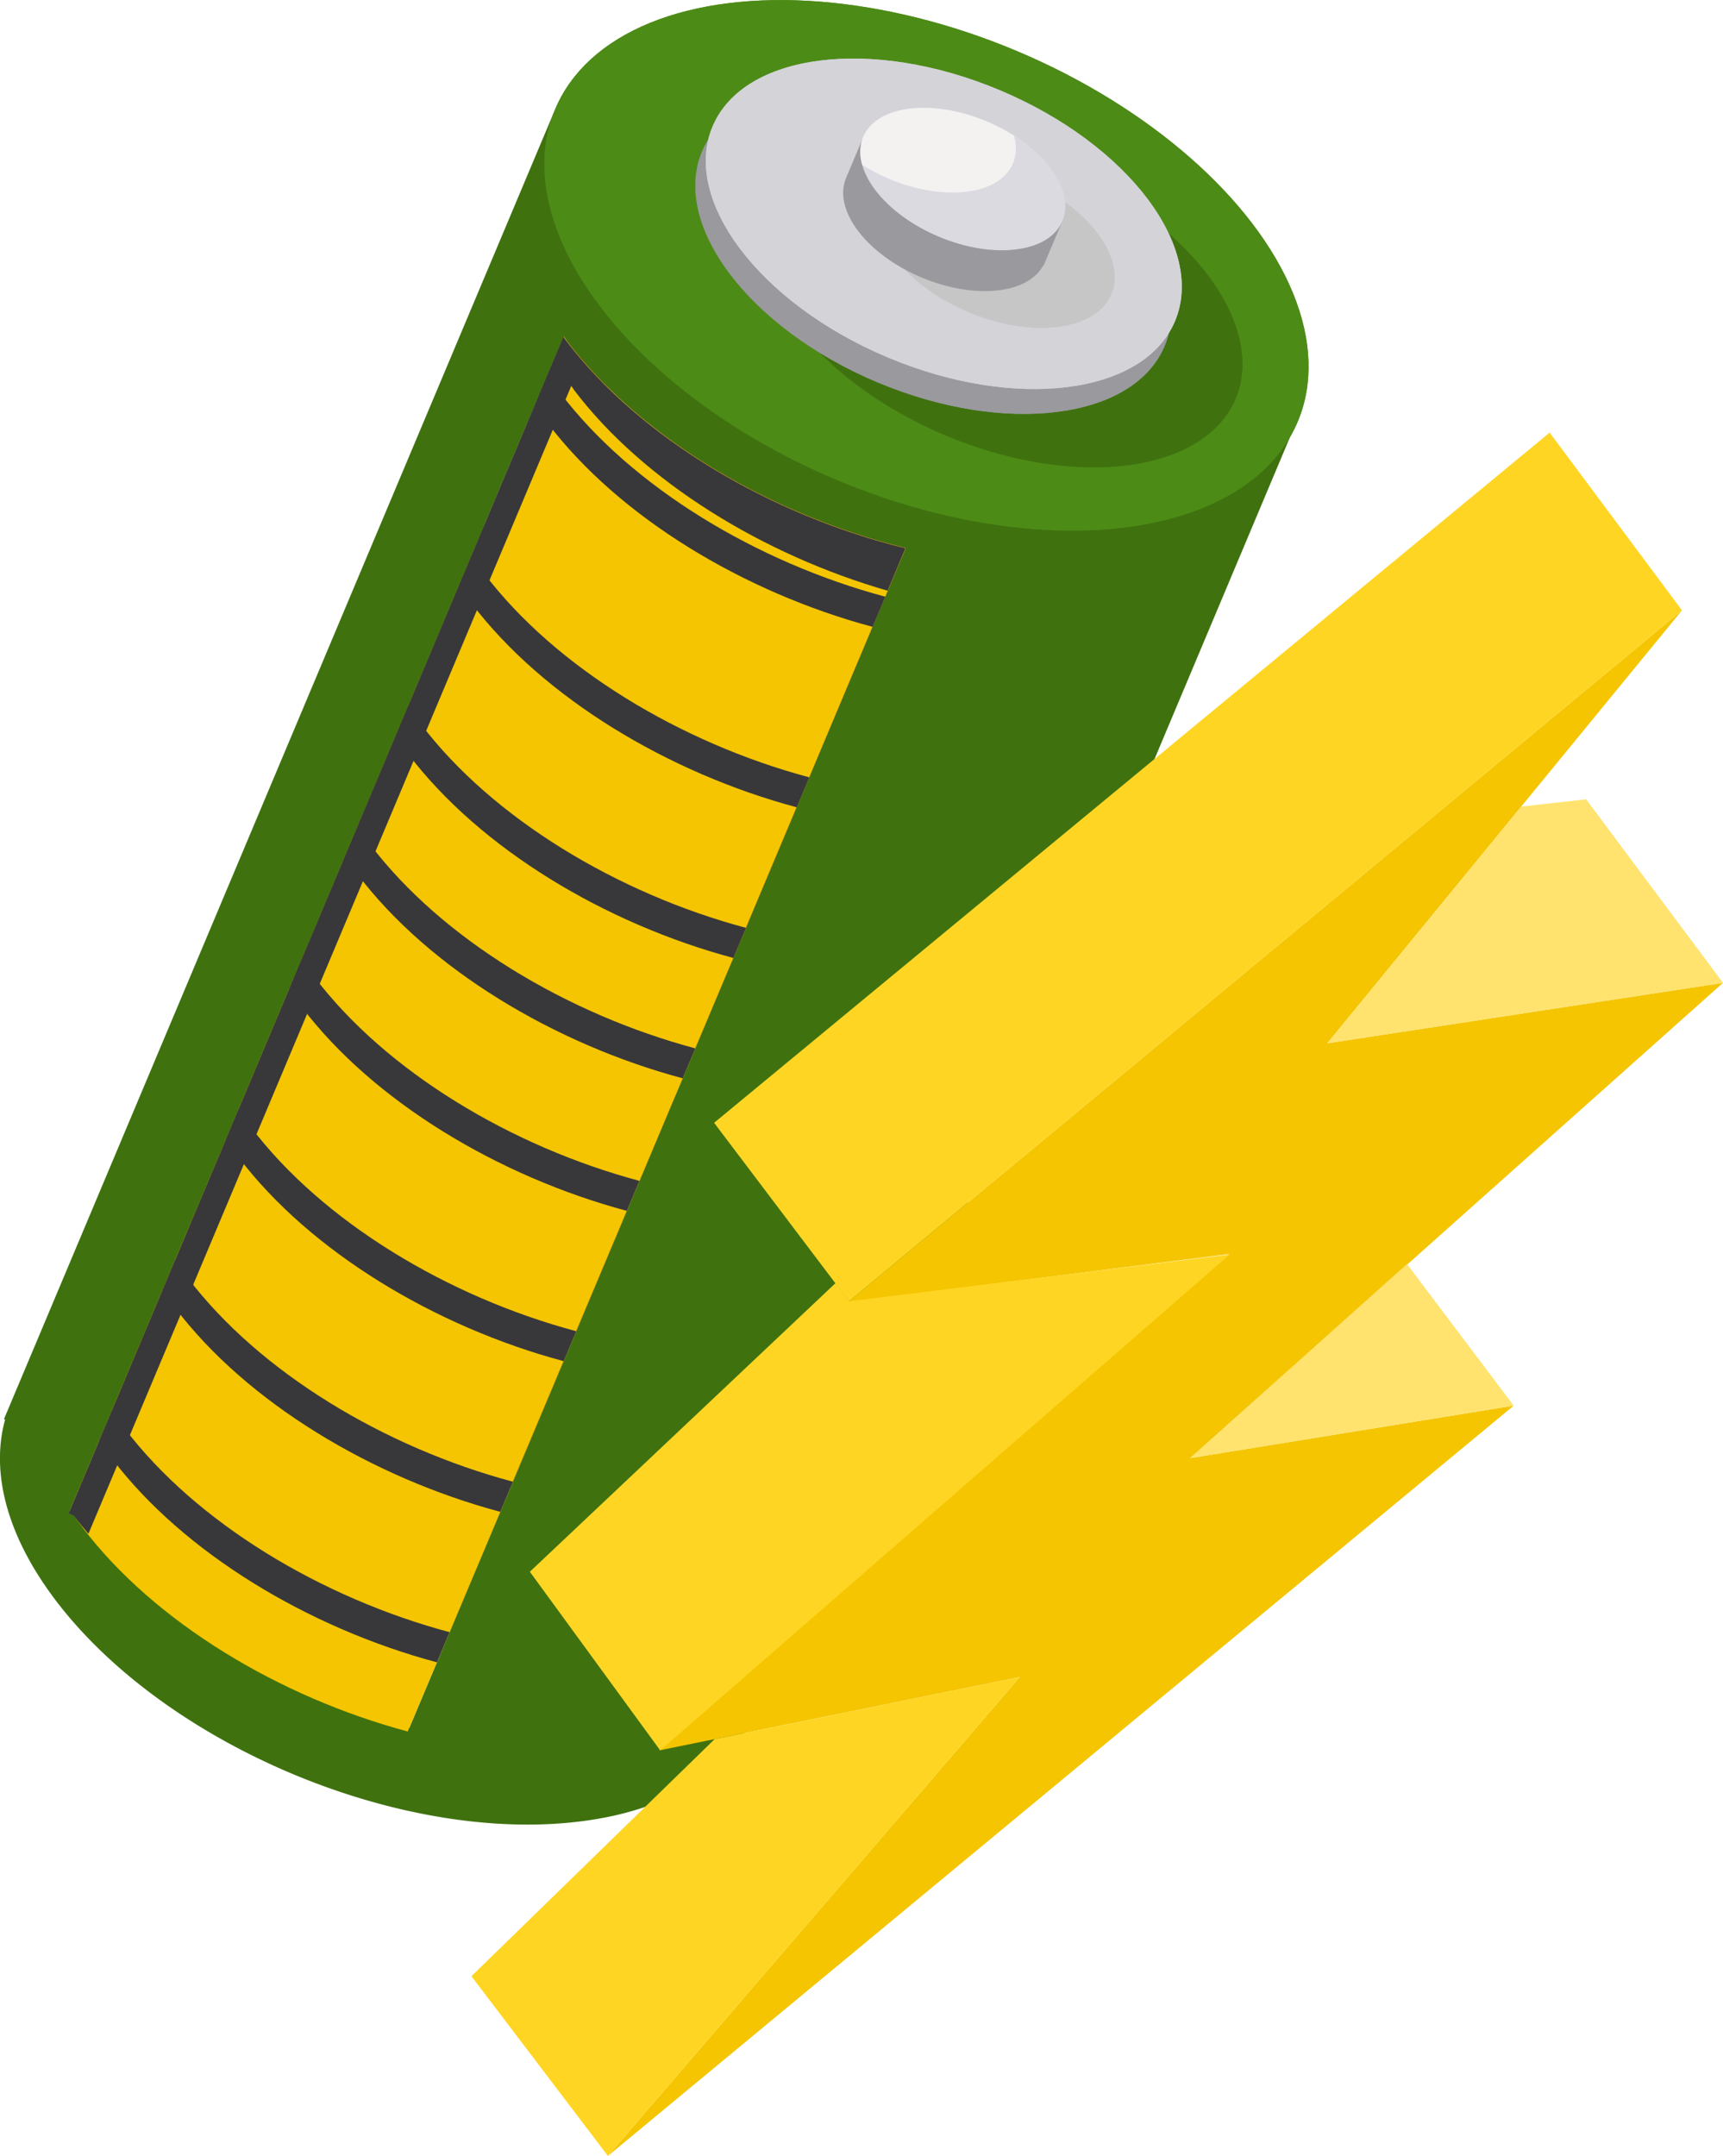 <svg id="Layer_2" data-name="Layer 2" xmlns="http://www.w3.org/2000/svg" viewBox="0 0 94.92 118.76"><defs><style>.cls-1{fill:#38383a}.cls-2{fill:#d3d3d8}.cls-3{fill:#4d8b17}.cls-4{fill:#dbdae1}.cls-5{fill:#3f720f}.cls-6{fill:#f4f1f1}.cls-7{fill:#9a999e}.cls-8{fill:#ffe36e}.cls-9{fill:#f4c500}.cls-11{fill:#c6c6c6}.cls-12{fill:#ffd524}</style></defs><g id="Layer_5" data-name="Layer 5"><path class="cls-5" d="M41.09 95.32a7.2 7.2 0 0 0 .71-1.69l29.42-69.92c-1.49 2.59-4.59 4.44-9.09 5.01-9.93 1.25-22.88-4.2-28.93-12.17-2.86-3.77-3.66-7.43-2.66-10.38h-.02l-30.3 72 .06.03c-.79 2.87.06 6.36 2.79 9.96 6.05 7.97 19 13.42 28.93 12.17 4.48-.56 7.57-2.4 9.07-4.97s.02-.04.02-.04Z"/><ellipse class="cls-3" cx="51.04" cy="14.62" rx="12.81" ry="22.19" transform="rotate(-67.18 51.037 14.617)"/><ellipse class="cls-3" cx="51.04" cy="14.62" rx="12.81" ry="22.19" transform="rotate(-67.18 51.037 14.617)"/><ellipse class="cls-5" cx="55.2" cy="16.55" rx="8.06" ry="13.96" transform="rotate(-67.18 55.201 16.547)"/><ellipse class="cls-5" cx="55.2" cy="16.55" rx="8.06" ry="13.96" transform="rotate(-67.18 55.201 16.547)"/><ellipse class="cls-7" cx="51.42" cy="13.7" rx="7.98" ry="13.82" transform="rotate(-67.18 51.419 13.699)"/><ellipse class="cls-7" cx="51.42" cy="13.7" rx="7.98" ry="13.82" transform="rotate(-67.18 51.419 13.699)"/><ellipse class="cls-2" cx="52" cy="12.32" rx="7.98" ry="13.82" transform="rotate(-67.18 52.003 12.33)"/><ellipse class="cls-2" cx="52" cy="12.32" rx="7.98" ry="13.82" transform="rotate(-67.18 52.003 12.33)"/><ellipse class="cls-11" cx="54.89" cy="13.54" rx="3.96" ry="6.87" transform="rotate(-67.18 54.888 13.54)"/><ellipse class="cls-11" cx="54.89" cy="13.54" rx="3.96" ry="6.87" transform="rotate(-67.18 54.888 13.54)"/><ellipse class="cls-4" cx="53.04" cy="9.86" rx="3.44" ry="5.96" transform="rotate(-67.18 53.031 9.866)"/><ellipse class="cls-4" cx="53.04" cy="9.86" rx="3.44" ry="5.96" transform="rotate(-67.18 53.031 9.866)"/><path class="cls-7" d="M55.98 13.74c-2.66.34-6.14-1.13-7.76-3.27-.81-1.07-1.01-2.11-.66-2.92l-.95 2.25c-.34.81-.15 1.85.66 2.92 1.62 2.14 5.1 3.6 7.76 3.27 1.22-.15 2.05-.66 2.44-1.36h.02l1.04-2.45c-.34.81-1.22 1.4-2.55 1.56Z"/><path class="cls-6" d="M50.1 5.99c-2.07.26-3.04 1.53-2.6 3.09 1.73 1.1 3.94 1.71 5.76 1.48 2.07-.26 3.04-1.53 2.6-3.09-1.73-1.1-3.94-1.71-5.76-1.48Z"/><path d="M31.22 18.77c4.09 5.39 11.34 9.63 18.68 11.42L39.25 55.51 22.56 95.17c-7.31-1.79-14.39-6.33-18.49-11.69l-.28-.12.07-.17 13.89-33.01 13.31-31.64c.06.08.11.15.16.23Z" style="fill:#d4d5d5"/><path class="cls-9" d="M10.39 67.64 3.86 83.17c.22.33.45.66.7.99 3.95 5.2 10.84 9.33 17.9 11.22l9.67-22.97c-6.3-3.73-14.06-5.77-20.54-4.95-.41.05-.8.12-1.19.19Z"/><path class="cls-1" d="M12 63.83 5.47 79.36c.22.33.45.66.7.99 3.95 5.2 10.84 9.33 17.9 11.22l9.67-22.97c-6.3-3.73-14.06-5.77-20.54-4.95-.41.05-.8.12-1.19.19Z"/><path class="cls-9" d="M12.7 62.17 6.17 77.7c.22.33.45.66.7.99 3.95 5.2 10.84 9.33 17.9 11.22l9.67-22.97c-6.3-3.73-14.06-5.77-20.54-4.95-.41.05-.8.12-1.19.19Z"/><path class="cls-1" d="M15.49 55.54 8.96 71.07c.22.33.45.66.7.99 3.95 5.2 10.84 9.33 17.9 11.22l9.67-22.97c-6.3-3.73-14.06-5.77-20.54-4.95-.41.05-.8.12-1.19.19Z"/><path class="cls-9" d="M16.18 53.88 9.65 69.41c.22.33.45.66.7.99 3.95 5.2 10.84 9.33 17.9 11.22l9.67-22.97c-6.3-3.73-14.06-5.77-20.54-4.95-.41.05-.8.12-1.19.19Z"/><path class="cls-1" d="M20.17 47.06c-.41.05-.8.12-1.19.19l-1.23 2.93-5.3 12.59c.22.33.45.66.7.99 3.95 5.2 10.84 9.33 17.9 11.22l8.2-19.48 1.47-3.5c-6.3-3.73-14.06-5.77-20.54-4.95Z"/><path class="cls-9" d="M20.86 45.4c-.41.05-.8.12-1.19.19l-1.93 4.59-4.6 10.94c.22.33.45.66.7.99 3.95 5.2 10.84 9.33 17.9 11.22l7.5-17.82 2.17-5.15c-6.3-3.73-14.06-5.77-20.54-4.95Z"/><path class="cls-1" d="M23.65 38.77c-.41.05-.8.12-1.19.19l-4.72 11.22-1.81 4.31c.22.33.45.66.7.99 3.95 5.2 10.84 9.33 17.9 11.22l4.71-11.19 4.96-11.78c-6.3-3.73-14.06-5.77-20.54-4.95Z"/><path class="cls-9" d="M24.35 37.12c-.41.05-.8.12-1.19.19l-5.42 12.88-1.11 2.65c.22.33.45.66.7.99 3.95 5.2 10.84 9.33 17.9 11.22l4.01-9.53 5.66-13.44c-6.3-3.73-14.06-5.77-20.54-4.95Z"/><path class="cls-1" d="M26.73 31.47c-.41.05-.8.12-1.19.19l-6.53 15.53c.22.33.45.66.7.99 3.95 5.2 10.84 9.33 17.9 11.22l1.64-3.89 8.03-19.08c-6.3-3.73-14.06-5.77-20.54-4.95Z"/><path class="cls-9" d="M27.42 29.82c-.41.05-.8.12-1.19.19L19.7 45.54c.22.33.45.66.7.99 3.95 5.2 10.84 9.33 17.9 11.22l.94-2.23 8.73-20.74c-6.3-3.73-14.06-5.77-20.54-4.95Z"/><path class="cls-1" d="M38.51 25.31c-3.09-.63-6.16-.82-8.99-.47-.41.05-.8.12-1.19.19L21.8 40.56c.22.33.45.66.7.99 3.95 5.2 10.84 9.33 17.9 11.22l1.64-3.89 7.86-18.69c-3.99-.97-7.94-2.67-11.39-4.88Z"/><path class="cls-9" d="M35.47 23.11c-1.81-.15-3.58-.14-5.26.07-.41.05-.8.12-1.19.19L22.49 38.9c.22.33.45.66.7.99 3.95 5.2 10.84 9.33 17.9 11.22l8.8-20.92c-5.22-1.28-10.4-3.79-14.42-7.08Z"/><path class="cls-6" d="M33.51 21.35c-.88.01-1.75.07-2.6.17-.41.05-.8.12-1.19.19l-3.05 7.24c.22.33.45.66.7.99 3.95 5.2 10.84 9.33 17.9 11.22l4.62-10.97c-6.12-1.49-12.17-4.69-16.38-8.84Z"/><path class="cls-1" d="M31.22 18.77c-.06-.08-.11-.15-.16-.23l-5.77 13.72c.22.33.45.66.7.99 3.95 5.2 10.84 9.33 17.9 11.22l1.64-3.89 4.38-10.4c-7.34-1.79-14.59-6.03-18.68-11.42Z"/><path class="cls-9" d="M31.22 18.77c-.06-.08-.11-.15-.16-.23l-5.08 12.07c.22.33.45.66.7.99 3.95 5.2 10.84 9.33 17.9 11.22l5.31-12.63c-7.34-1.79-14.59-6.03-18.68-11.42Z"/><path class="cls-1" d="M31.22 18.77c-.06-.08-.11-.15-.16-.23l-1.59 3.78c.22.33.45.66.7.99 3.95 5.2 10.84 9.33 17.9 11.22l1.83-4.34c-7.34-1.79-14.59-6.03-18.68-11.42Z"/><path class="cls-9" d="M31.22 18.77c-.06-.08-.11-.15-.16-.23l-.89 2.12c.22.33.45.66.7.99 3.95 5.2 10.84 9.33 17.9 11.22l1.13-2.68c-7.34-1.79-14.59-6.03-18.68-11.42Z"/><path class="cls-1" d="m18.16 52.9 13.31-31.64c.06.08.11.15.16.23 3.83 5.05 10.43 9.08 17.27 11.05l.98-2.34c-7.34-1.79-14.59-6.03-18.68-11.42-.06-.08-.11-.15-.16-.23L17.73 50.19 3.85 83.2l-.07.17.28.12c.26.34.53.67.81 1L18.16 52.9Z"/><path class="cls-9" d="M92.66 33.62 46.71 71.73l20.99-2.65-31.38 27.34 19.86-4.04-22.69 26.38 49.9-41.33-17.82 2.89 29.35-26.18-21.8 3.33 19.54-23.85z"/><path class="cls-12" d="m85.37 23.83 7.29 9.79-45.89 38.06-7.43-9.83 46.03-38.02z"/><path class="cls-8" d="m94.92 54.14-7.54-10.11-3.58.4-10.68 13.04 21.8-3.33zM83.39 77.43l-5.88-7.8-11.94 10.69 17.82-2.89z"/><path class="cls-12" d="m36.37 96.42-7.18-9.84 16.84-15.9.75 1 20.97-2.58-31.38 27.32zM33.49 118.76l-7.52-9.9 13.4-13.06 16.81-3.42-22.69 26.38z"/></g></svg>